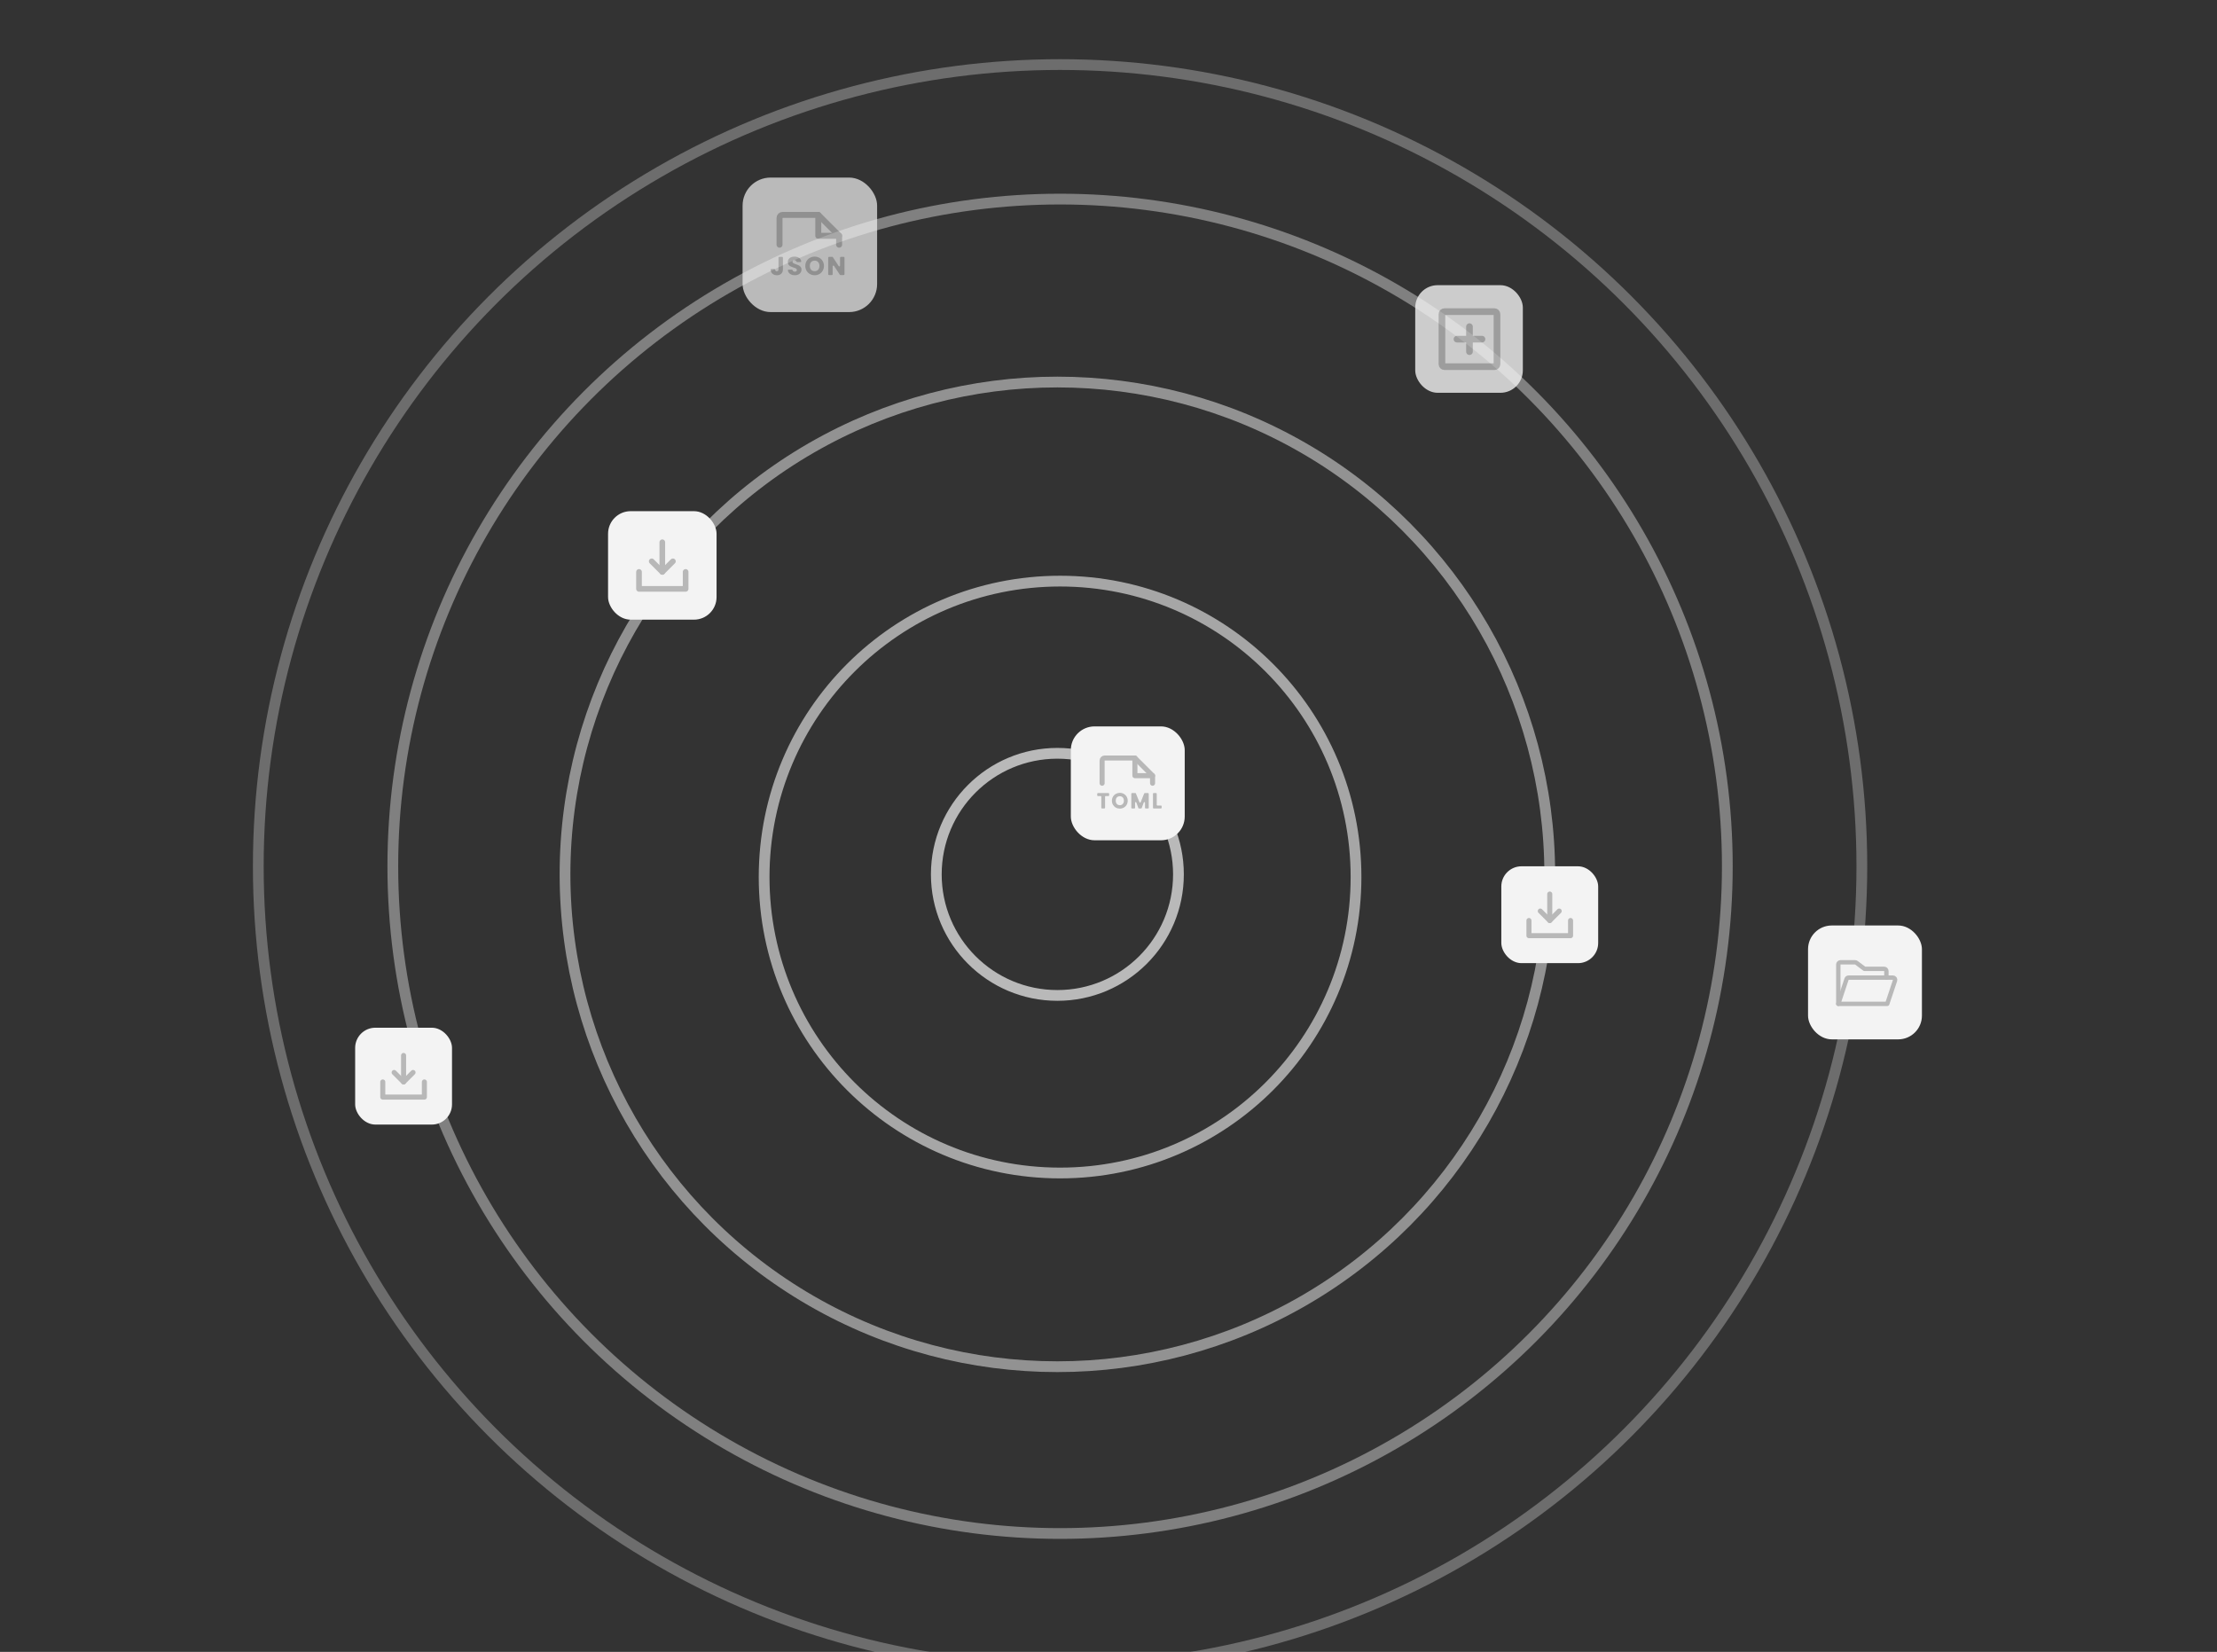 <svg width="412" height="307" viewBox="0 0 412 307" fill="none" xmlns="http://www.w3.org/2000/svg">
<rect x="0" y="0" width="412" height="307" fill="#333333" stroke="none"/>
<circle cx="196.5" cy="162.5" r="22.5" stroke="#F3F3F3" stroke-opacity="0.7" stroke-width="2"/>
<circle cx="197" cy="163" r="55" stroke="#F3F3F3" stroke-opacity="0.6" stroke-width="2"/>
<circle cx="196.5" cy="162.5" r="91.5" stroke="#F3F3F3" stroke-opacity="0.5" stroke-width="2"/>
<circle cx="197" cy="161" r="124" stroke="#F3F3F3" stroke-opacity="0.4" stroke-width="2"/>
<circle cx="197" cy="161" r="149" stroke="#F3F3F3" stroke-opacity="0.3" stroke-width="2"/>
<rect x="113" y="95" width="20.164" height="20.164" rx="4.201" fill="#F3F3F3"/>
<g clip-path="url(#clip0_159_5900)">
<path d="M123.082 106.29V100.776" stroke="#B8B8B8" stroke-width="1.05" stroke-linecap="round" stroke-linejoin="round"/>
<path d="M127.414 106.29V109.441H118.75V106.29" stroke="#B8B8B8" stroke-width="1.05" stroke-linecap="round" stroke-linejoin="round"/>
<path d="M125.051 104.321L123.082 106.29L121.113 104.321" stroke="#B8B8B8" stroke-width="1.05" stroke-linecap="round" stroke-linejoin="round"/>
</g>
<rect x="279" y="161" width="18" height="18" rx="3.75" fill="#F3F3F3"/>
<g clip-path="url(#clip1_159_5900)">
<path d="M288 171.078V166.157" stroke="#B8B8B8" stroke-width="0.938" stroke-linecap="round" stroke-linejoin="round"/>
<path d="M291.867 171.078V173.891H284.133V171.078" stroke="#B8B8B8" stroke-width="0.938" stroke-linecap="round" stroke-linejoin="round"/>
<path d="M289.758 169.32L288 171.078L286.242 169.32" stroke="#B8B8B8" stroke-width="0.938" stroke-linecap="round" stroke-linejoin="round"/>
</g>
<rect x="66" y="191" width="18" height="18" rx="3.75" fill="#F3F3F3"/>
<g clip-path="url(#clip2_159_5900)">
<path d="M75 201.078V196.157" stroke="#B8B8B8" stroke-width="0.938" stroke-linecap="round" stroke-linejoin="round"/>
<path d="M78.867 201.078V203.891H71.133V201.078" stroke="#B8B8B8" stroke-width="0.938" stroke-linecap="round" stroke-linejoin="round"/>
<path d="M76.758 199.32L75 201.078L73.242 199.32" stroke="#B8B8B8" stroke-width="0.938" stroke-linecap="round" stroke-linejoin="round"/>
</g>
<g opacity="0.8">
<rect x="263" y="53" width="20" height="20" rx="4.167" fill="#F3F3F3"/>
<g clip-path="url(#clip3_159_5900)">
<path d="M277.731 57.917H268.432C268.175 57.917 267.967 58.126 267.967 58.382V67.681C267.967 67.938 268.175 68.146 268.432 68.146H277.731C277.987 68.146 278.196 67.938 278.196 67.681V58.382C278.196 58.126 277.987 57.917 277.731 57.917Z" stroke="#B8B8B8" stroke-width="1.24" stroke-linecap="round" stroke-linejoin="round"/>
<path d="M270.757 63.032H275.406" stroke="#B8B8B8" stroke-width="1.24" stroke-linecap="round" stroke-linejoin="round"/>
<path d="M273.081 60.707V65.356" stroke="#B8B8B8" stroke-width="1.24" stroke-linecap="round" stroke-linejoin="round"/>
</g>
</g>
<g opacity="0.7">
<rect x="138" y="33" width="25" height="25" rx="5.208" fill="#F3F3F3"/>
<path d="M144.866 45.477V40.493C144.866 40.347 144.924 40.206 145.028 40.102C145.132 39.998 145.273 39.94 145.42 39.94H152.064L155.94 43.816V45.477" stroke="#B8B8B8" stroke-width="1.107" stroke-linecap="round" stroke-linejoin="round"/>
<path d="M152.064 39.94V43.816H155.94" stroke="#B8B8B8" stroke-width="1.107" stroke-linecap="round" stroke-linejoin="round"/>
<path d="M145.357 47.74C145.434 47.74 145.496 47.802 145.496 47.878V50.04C145.496 50.396 145.394 50.67 145.192 50.863C144.993 51.056 144.724 51.152 144.384 51.152C144.028 51.152 143.742 51.051 143.527 50.849C143.34 50.672 143.234 50.431 143.21 50.126C143.204 50.049 143.267 49.987 143.343 49.987H143.885C143.961 49.987 144.021 50.05 144.034 50.125C144.047 50.2 144.072 50.262 144.11 50.31C144.167 50.38 144.251 50.416 144.36 50.416C144.459 50.416 144.536 50.383 144.591 50.319C144.645 50.255 144.673 50.162 144.673 50.04V47.878C144.673 47.802 144.735 47.74 144.811 47.74H145.357Z" fill="#B8B8B8"/>
<path d="M147.72 51.152C147.472 51.152 147.251 51.112 147.055 51.032C146.86 50.951 146.702 50.833 146.584 50.675C146.494 50.553 146.437 50.411 146.413 50.249C146.402 50.172 146.465 50.108 146.543 50.108H147.152C147.223 50.108 147.28 50.162 147.302 50.23C147.324 50.297 147.359 50.353 147.407 50.396C147.48 50.46 147.577 50.492 147.695 50.492C147.817 50.492 147.914 50.465 147.984 50.411C148.055 50.353 148.09 50.274 148.09 50.175C148.09 50.091 148.061 50.022 148.003 49.968C147.949 49.913 147.88 49.868 147.797 49.833C147.716 49.798 147.601 49.758 147.45 49.713C147.232 49.645 147.054 49.578 146.916 49.511C146.778 49.443 146.659 49.344 146.56 49.212C146.46 49.081 146.411 48.909 146.411 48.697C146.411 48.383 146.524 48.138 146.752 47.961C146.98 47.781 147.277 47.692 147.643 47.692C148.015 47.692 148.315 47.781 148.542 47.961C148.734 48.11 148.851 48.309 148.893 48.557C148.906 48.636 148.842 48.702 148.763 48.702H148.148C148.075 48.702 148.018 48.643 147.991 48.575C147.971 48.525 147.94 48.482 147.898 48.447C147.824 48.383 147.729 48.351 147.614 48.351C147.514 48.351 147.434 48.378 147.373 48.433C147.312 48.484 147.282 48.559 147.282 48.659C147.282 48.768 147.333 48.853 147.436 48.914C147.538 48.975 147.699 49.041 147.917 49.111C148.135 49.185 148.311 49.256 148.446 49.323C148.584 49.39 148.703 49.488 148.802 49.617C148.902 49.745 148.952 49.91 148.952 50.112C148.952 50.305 148.902 50.48 148.802 50.637C148.706 50.794 148.565 50.919 148.379 51.012C148.193 51.105 147.973 51.152 147.72 51.152Z" fill="#B8B8B8"/>
<path d="M151.393 51.152C151.075 51.152 150.783 51.078 150.517 50.93C150.254 50.783 150.043 50.578 149.886 50.314C149.732 50.048 149.655 49.75 149.655 49.419C149.655 49.089 149.732 48.792 149.886 48.529C150.043 48.266 150.254 48.061 150.517 47.913C150.783 47.765 151.075 47.692 151.393 47.692C151.71 47.692 152.001 47.765 152.264 47.913C152.53 48.061 152.738 48.266 152.889 48.529C153.043 48.792 153.12 49.089 153.12 49.419C153.12 49.75 153.043 50.048 152.889 50.314C152.735 50.578 152.527 50.783 152.264 50.93C152.001 51.078 151.71 51.152 151.393 51.152ZM151.393 50.401C151.662 50.401 151.877 50.311 152.037 50.132C152.201 49.952 152.283 49.714 152.283 49.419C152.283 49.121 152.201 48.883 152.037 48.707C151.877 48.527 151.662 48.438 151.393 48.438C151.12 48.438 150.902 48.526 150.738 48.702C150.578 48.879 150.497 49.118 150.497 49.419C150.497 49.718 150.578 49.957 150.738 50.136C150.902 50.313 151.12 50.401 151.393 50.401Z" fill="#B8B8B8"/>
<path d="M156.937 50.98C156.937 51.056 156.875 51.118 156.799 51.118H156.189C156.142 51.118 156.099 51.095 156.073 51.056L154.992 49.419C154.916 49.304 154.738 49.358 154.738 49.495V50.98C154.738 51.056 154.676 51.118 154.599 51.118H154.053C153.977 51.118 153.915 51.056 153.915 50.98V47.878C153.915 47.802 153.977 47.74 154.053 47.74H154.663C154.71 47.74 154.753 47.763 154.779 47.802L155.86 49.447C155.936 49.562 156.114 49.508 156.114 49.371V47.878C156.114 47.802 156.176 47.74 156.253 47.74H156.799C156.875 47.74 156.937 47.802 156.937 47.878V50.98Z" fill="#B8B8B8"/>
</g>
<rect x="199" y="135" width="21.164" height="21.164" rx="4.409" fill="#F3F3F3"/>
<path d="M204.812 145.562V141.344C204.812 141.219 204.862 141.1 204.95 141.012C205.038 140.924 205.157 140.875 205.281 140.875H210.906L214.188 144.156V145.562" stroke="#B8B8B8" stroke-width="0.938" stroke-linecap="round" stroke-linejoin="round"/>
<path d="M210.906 140.875V144.156H214.188" stroke="#B8B8B8" stroke-width="0.938" stroke-linecap="round" stroke-linejoin="round"/>
<path d="M206.001 147.39C206.066 147.39 206.119 147.442 206.119 147.507V147.831C206.119 147.896 206.066 147.948 206.001 147.948H205.478C205.413 147.948 205.361 148.001 205.361 148.065V150.133C205.361 150.198 205.308 150.25 205.244 150.25H204.781C204.717 150.25 204.664 150.198 204.664 150.133V148.065C204.664 148.001 204.612 147.948 204.547 147.948H204.023C203.959 147.948 203.906 147.896 203.906 147.831V147.507C203.906 147.442 203.959 147.39 204.023 147.39H206.001Z" fill="#B8B8B8"/>
<path d="M208.106 150.279C207.837 150.279 207.59 150.216 207.364 150.091C207.142 149.966 206.964 149.792 206.831 149.57C206.7 149.344 206.635 149.092 206.635 148.812C206.635 148.532 206.7 148.281 206.831 148.058C206.964 147.835 207.142 147.662 207.364 147.537C207.59 147.412 207.837 147.349 208.106 147.349C208.375 147.349 208.621 147.412 208.843 147.537C209.069 147.662 209.245 147.835 209.373 148.058C209.503 148.281 209.569 148.532 209.569 148.812C209.569 149.092 209.503 149.344 209.373 149.57C209.243 149.792 209.066 149.966 208.843 150.091C208.621 150.216 208.375 150.279 208.106 150.279ZM208.106 149.643C208.334 149.643 208.516 149.567 208.652 149.415C208.79 149.263 208.86 149.062 208.86 148.812C208.86 148.559 208.79 148.358 208.652 148.209C208.516 148.057 208.334 147.981 208.106 147.981C207.875 147.981 207.69 148.055 207.552 148.205C207.416 148.354 207.348 148.557 207.348 148.812C207.348 149.064 207.416 149.267 207.552 149.419C207.69 149.568 207.875 149.643 208.106 149.643Z" fill="#B8B8B8"/>
<path d="M213.363 147.39C213.428 147.39 213.48 147.442 213.48 147.507V150.133C213.48 150.198 213.428 150.25 213.363 150.25H212.901C212.836 150.25 212.784 150.198 212.784 150.133V149.184C212.784 149.054 212.602 149.021 212.557 149.143L212.172 150.174C212.155 150.22 212.112 150.25 212.063 150.25H211.663C211.614 150.25 211.57 150.22 211.553 150.174L211.165 149.137C211.119 149.015 210.938 149.047 210.938 149.178V150.133C210.938 150.198 210.886 150.25 210.821 150.25H210.359C210.294 150.25 210.241 150.198 210.241 150.133V147.507C210.241 147.442 210.294 147.39 210.359 147.39H210.985C211.033 147.39 211.076 147.419 211.094 147.463L211.758 149.101C211.797 149.198 211.936 149.198 211.975 149.1L212.632 147.464C212.65 147.419 212.693 147.39 212.741 147.39H213.363Z" fill="#B8B8B8"/>
<path d="M214.963 149.595C214.963 149.66 215.016 149.712 215.08 149.712H215.759C215.823 149.712 215.876 149.765 215.876 149.829V150.133C215.876 150.198 215.823 150.25 215.759 150.25H214.384C214.319 150.25 214.266 150.198 214.266 150.133V147.507C214.266 147.442 214.319 147.39 214.384 147.39H214.846C214.911 147.39 214.963 147.442 214.963 147.507V149.595Z" fill="#B8B8B8"/>
<rect x="336" y="172" width="21.164" height="21.164" rx="4.409" fill="#F3F3F3"/>
<g clip-path="url(#clip4_159_5900)">
<path d="M341.625 186.562V179.25C341.625 179.142 341.668 179.039 341.744 178.963C341.82 178.887 341.924 178.844 342.031 178.844H344.739C344.827 178.844 344.913 178.872 344.983 178.925L346.5 180.062H350.156C350.264 180.062 350.367 180.105 350.444 180.181C350.52 180.258 350.562 180.361 350.562 180.469V181.688" stroke="#B8B8B8" stroke-width="0.812" stroke-linecap="round" stroke-linejoin="round"/>
<path d="M341.625 186.562L343.158 181.965C343.185 181.884 343.236 181.814 343.305 181.764C343.375 181.714 343.458 181.687 343.543 181.688H351.781C351.846 181.687 351.909 181.703 351.966 181.732C352.024 181.761 352.073 181.804 352.111 181.856C352.148 181.908 352.173 181.969 352.183 182.032C352.193 182.096 352.187 182.161 352.167 182.222L350.719 186.562H341.625Z" stroke="#B8B8B8" stroke-width="0.812" stroke-linecap="round" stroke-linejoin="round"/>
</g>
<defs>
<clipPath id="clip0_159_5900">
<rect width="12.603" height="12.603" fill="white" transform="translate(116.781 99.201)"/>
</clipPath>
<clipPath id="clip1_159_5900">
<rect width="11.25" height="11.25" fill="white" transform="translate(282.375 164.75)"/>
</clipPath>
<clipPath id="clip2_159_5900">
<rect width="11.25" height="11.25" fill="white" transform="translate(69.375 194.75)"/>
</clipPath>
<clipPath id="clip3_159_5900">
<rect width="14.878" height="14.878" fill="white" transform="translate(265.643 55.593)"/>
</clipPath>
<clipPath id="clip4_159_5900">
<rect width="13" height="13" fill="white" transform="translate(340 176)"/>
</clipPath>
</defs>
</svg>
